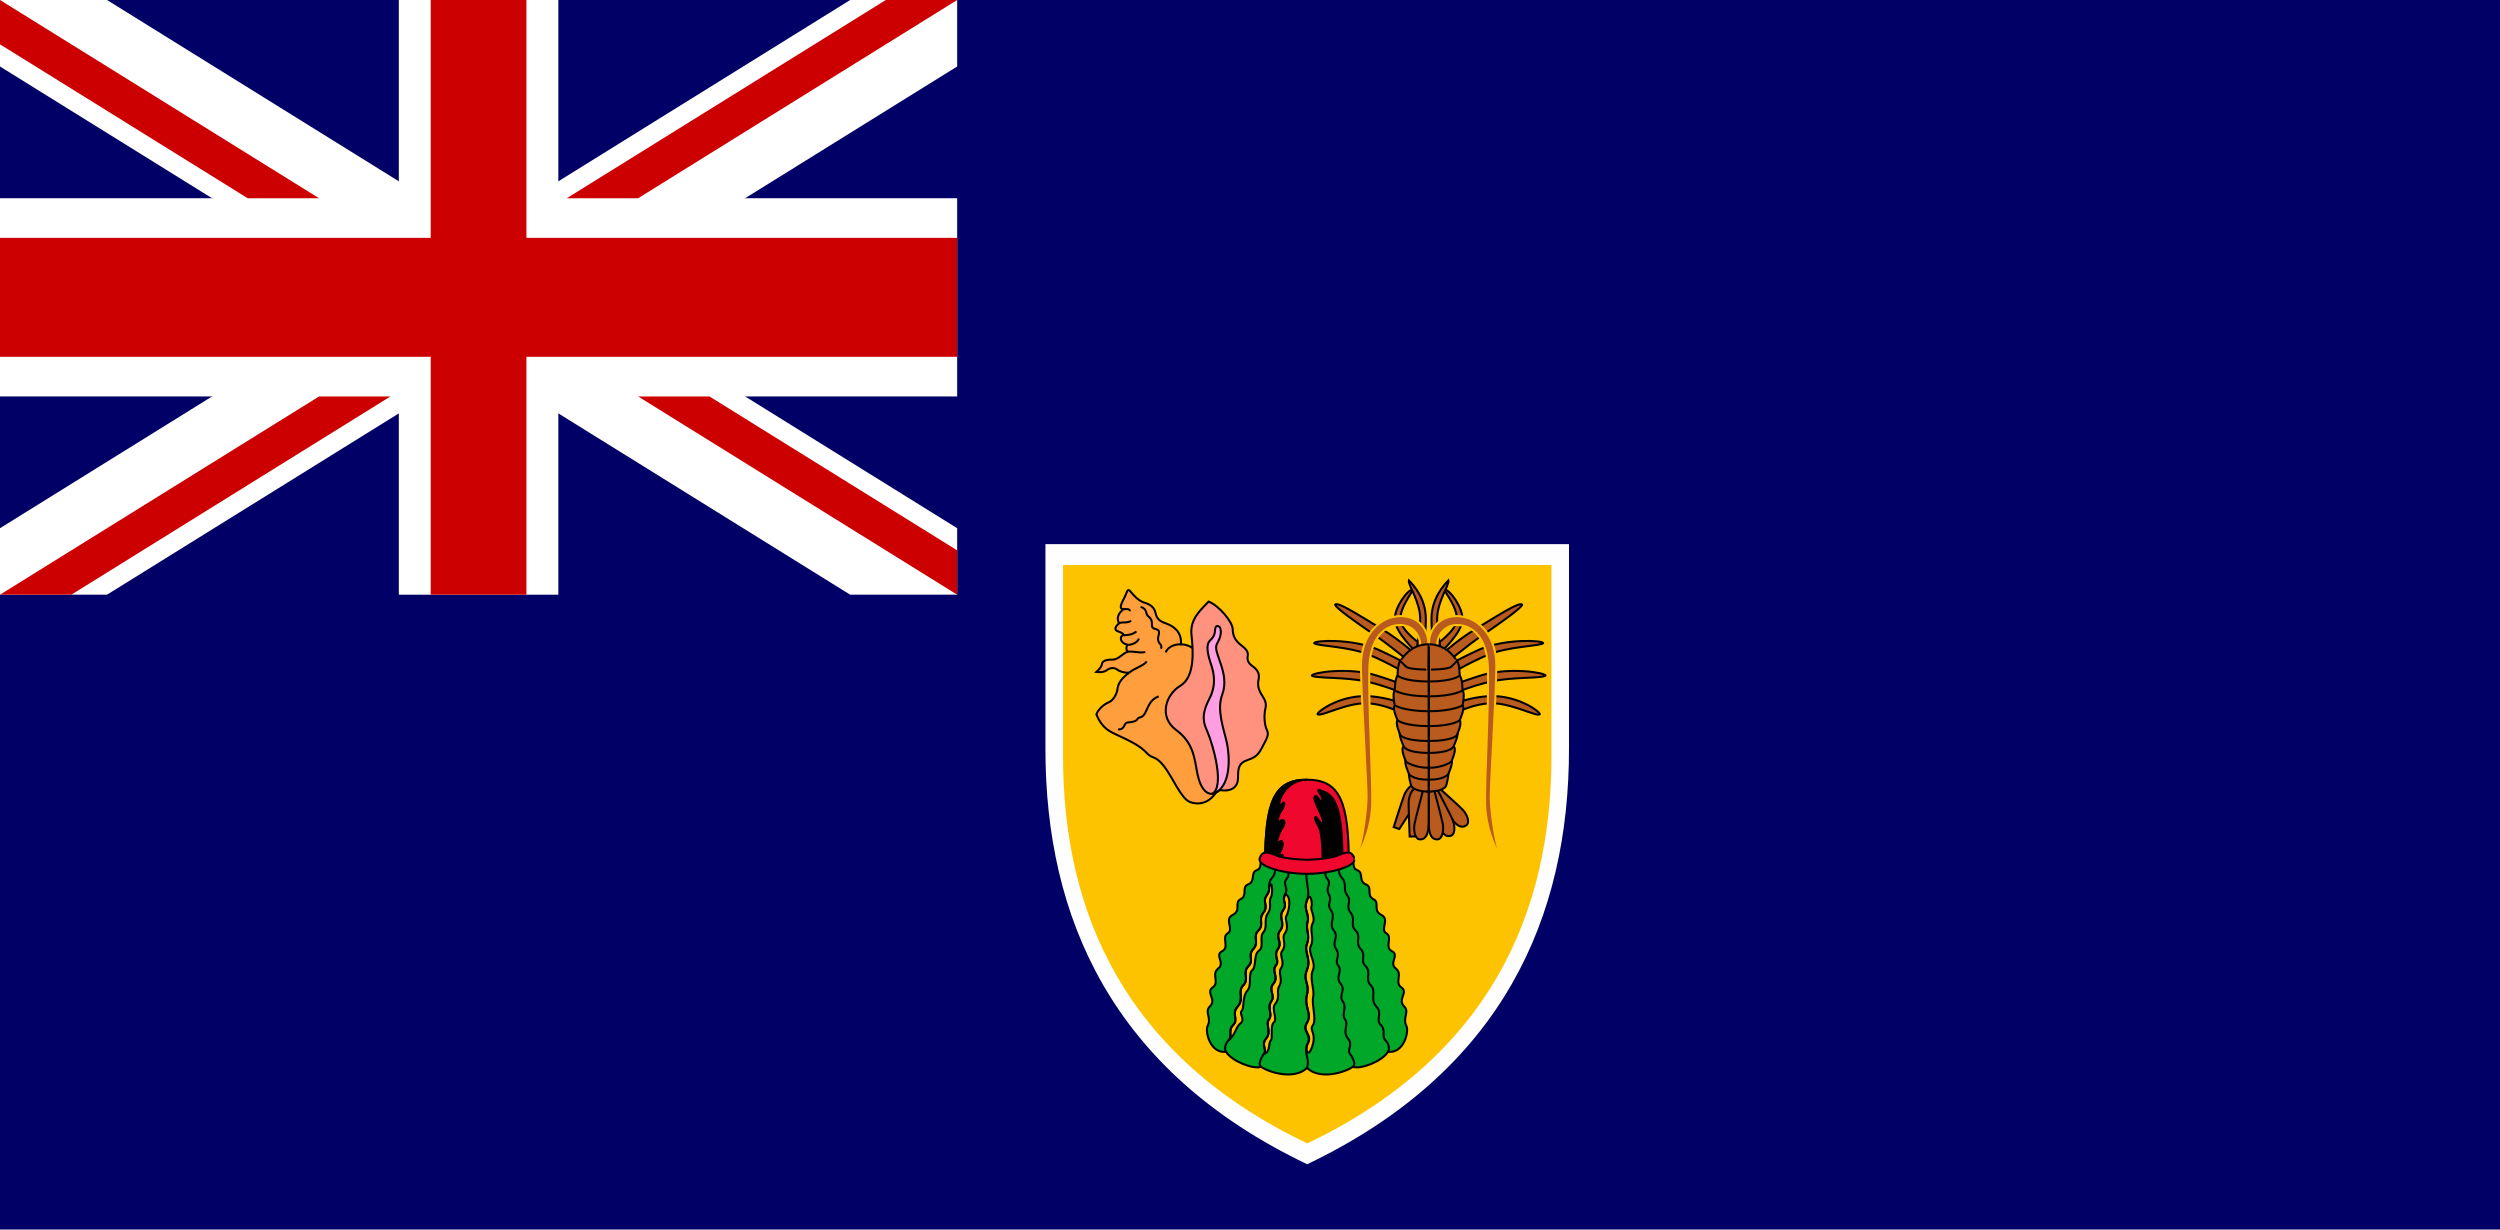 <?xml version="1.0" encoding="UTF-8" standalone="no"?>
<svg width="122px" height="60px" viewBox="0 0 122 60" version="1.1" xmlns="http://www.w3.org/2000/svg" xmlns:xlink="http://www.w3.org/1999/xlink">
    <!-- Generator: Sketch 3.8.2 (29753) - http://www.bohemiancoding.com/sketch -->
    <title>tc</title>
    <desc>Created with Sketch.</desc>
    <defs></defs>
    <g id="Page-1" stroke="none" stroke-width="1" fill="none" fill-rule="evenodd">
        <g id="tc">
            <g id="Group">
                <g>
                    <polygon id="Shape" fill="#000066" points="122 60 122 0 0 0 0 60"></polygon>
                    <polygon id="Shape" fill="#000066" points="0 0 46.71 0 46.71 29.021 0 29.021"></polygon>
                    <g id="Shape">
                        <path d="M0,0 L0,3.245 L41.488,29.021 L46.71,29.021 L46.71,25.776 L5.222,0 L0,0 L0,0 Z M46.71,0 L46.71,3.244 L5.222,29.021 L0,29.021 L0,25.776 L41.488,0 L46.71,0 L46.71,0 Z" fill="#FFFFFF"></path>
                        <path d="M19.462,9.674 L19.462,0 L27.247,0 L27.247,9.674 L46.71,9.674 L46.71,19.347 L27.247,19.347 L27.247,29.021 L19.462,29.021 L19.462,19.347 L0,19.347 L0,9.674 L0,9.674 L19.462,9.674 Z" fill="#FFFFFF"></path>
                        <path d="M21.019,17.413 L0,17.413 L0,11.608 L21.019,11.608 L21.019,0 L25.69,0 L25.69,11.608 L46.71,11.608 L46.71,17.413 L25.69,17.413 L25.69,29.021 L21.019,29.021 L21.019,17.413 Z M0,29.021 L15.57,19.347 L19.051,19.347 L3.481,29.021 L0,29.021 L0,29.021 Z M0,0 L15.57,9.674 L12.088,9.674 L0,2.163 L0,0 L0,0 Z M27.658,9.674 L43.228,0 L46.71,0 L31.14,9.674 L27.658,9.674 L27.658,9.674 Z M46.71,29.021 L31.14,19.347 L34.621,19.347 L46.71,26.858 L46.71,29.021 L46.71,29.021 Z" fill="#CC0000"></path>
                    </g>
                    <g transform="translate(51, 26.5)" id="Shape">
                        <path d="M25.567,0.055 L25.567,10.044 C25.567,18.245 22.346,25.752 12.79,30.315 C3.238,25.752 0.017,18.245 0.017,10.044 L0.017,0.055 L25.572,0.055 L25.567,0.055 Z" fill-opacity="0.996" fill="#FFFFFF"></path>
                        <path d="M24.711,1.073 L24.711,10.39 C24.711,18.039 21.707,25.041 12.794,29.297 C3.881,25.041 0.876,18.039 0.876,10.39 L0.876,1.073 L24.713,1.073 L24.711,1.073 Z" fill-opacity="0.996" fill="#FDC300"></path>
                        <g transform="translate(2.5, 2.25)" stroke="#000000" stroke-width="0.1">
                            <path d="M4.746,2.907 C4.569,2.769 4.352,2.693 4.128,2.691 C4.185,2.058 3.725,1.785 3.394,1.67 C3.064,1.555 2.949,1.425 2.891,1.166 C2.834,0.908 2.661,0.75 2.359,0.664 C2.057,0.578 1.798,0.276 1.683,0.132 C1.569,-0.012 1.525,0.017 1.439,0.261 C1.353,0.505 1.008,0.966 1.324,0.98 C1.094,1.167 0.965,1.382 1.108,1.67 C0.95,1.8 0.835,1.986 1.051,2.058 C1.267,2.13 1.324,2.188 1.339,2.245 C1.145,2.245 1.094,2.633 1.554,2.719 C1.453,2.734 1.41,3.05 1.597,3.05 C1.339,3.05 1.123,3.439 0.792,3.439 C0.461,3.439 0.289,3.511 0.275,3.654 C0.26,3.798 0.088,3.97 0.002,4.042 C0.246,4.072 0.404,4.042 0.533,3.942 C0.663,3.841 0.878,3.813 1.022,3.927 C1.166,4.042 1.468,4.1 1.612,4.071 C1.296,4.287 1.065,4.574 1.037,4.848 C1.008,5.121 0.821,5.437 0.605,5.523 C0.39,5.609 0.102,5.84 0.002,6.113 C0.275,6.789 0.662,6.956 1.051,7.134 C1.741,7.45 2.172,7.68 2.46,7.996 C2.747,8.313 2.863,8.083 3.294,8.629 C3.725,9.175 4.128,10.21 4.559,10.383 C4.99,10.556 5.536,10.441 5.852,9.895 C6.169,9.348 6.37,3.827 4.746,2.907 L4.746,2.907 Z" fill="#FF9E3D"></path>
                            <path d="M5.479,0.606 C5.076,1.037 4.558,1.468 4.645,2.245 C4.731,3.021 4.817,4.287 4.098,4.718 C3.38,5.15 3.035,6.242 3.897,6.875 C4.759,7.508 4.788,8.284 4.932,9.003 C5.076,9.721 5.45,10.297 6.025,9.808 C6.6,9.894 6.916,9.664 6.916,9.204 C6.916,8.744 6.945,8.485 7.376,8.341 C7.807,8.198 7.922,8.054 8.124,7.665 C8.325,7.277 8.44,7.105 8.325,6.875 C8.21,6.645 8.167,6.17 8.253,5.825 C8.34,5.48 8.138,5.293 8.023,5.077 C7.908,4.862 7.865,4.675 7.922,4.387 C7.98,4.1 7.836,3.913 7.635,3.769 C7.434,3.625 7.347,3.482 7.391,3.251 C7.434,3.021 7.246,2.878 7.031,2.705 C6.816,2.533 6.657,2.303 6.657,1.958 C6.657,1.613 5.996,0.807 5.479,0.606 L5.479,0.606 Z" fill="#FF927F"></path>
                            <path d="M5.64,9.995 C6.603,9.751 6.517,8.169 6.373,7.508 C6.229,6.846 5.86,5.899 6.143,5.15 C6.546,4.086 5.654,3.079 5.884,2.677 C6.114,2.274 6.086,2.058 6.057,1.929 C6.028,1.799 5.812,1.699 5.798,1.972 C5.784,2.245 5.712,2.346 5.539,2.518 C5.367,2.691 5.41,3.064 5.539,3.482 C5.669,3.899 5.942,4.531 5.51,5.365 C5.079,6.199 5.257,6.571 5.424,6.961 C5.683,7.565 6.301,9.664 5.64,9.995 L5.64,9.995 Z" fill="#FF9EE1"></path>
                            <path d="M1.325,0.98 C1.433,0.98 1.642,0.937 1.642,1.08 M1.11,1.67 C1.24,1.576 1.47,1.684 1.7,1.548 M1.34,2.245 C1.512,2.245 1.743,2.238 1.958,2.065 M1.555,2.719 C1.713,2.719 2.008,2.619 2.08,2.411 M1.599,3.05 C1.908,3.036 2.318,3.151 2.375,3.043 M1.614,4.071 C1.829,3.87 2.34,3.733 2.455,3.525 M2.161,0.865 C2.52,0.98 2.371,1.202 2.549,1.339 C2.865,1.584 2.578,1.857 2.837,1.929 C3.095,2.001 3.091,2.045 3.023,2.331 C2.944,2.67 3.268,2.683 3.153,2.907 M4.13,2.691 C3.986,2.691 3.562,2.706 3.382,3.087 M1.061,6.839 C1.227,6.868 1.31,6.774 1.356,6.681 C1.406,6.58 1.428,6.508 1.579,6.501 C1.73,6.494 1.96,6.451 2.01,6.336 C2.061,6.221 2.241,6.328 2.392,6.027 C2.542,5.725 2.643,5.365 3.045,5.236"></path>
                        </g>
                        <g transform="translate(7.875, 11.5)" stroke="#000000" stroke-width="0.1">
                            <path d="M7.091,3.871 C7.254,4.108 7.085,4.364 7.361,4.466 C7.685,4.585 7.402,5.011 7.784,5.161 C8.122,5.294 7.786,5.701 8.152,5.883 C8.479,6.046 8.097,6.428 8.533,6.647 C8.969,6.865 8.451,7.355 8.779,7.546 C9.106,7.737 8.67,8.227 9.051,8.419 C9.433,8.609 8.888,8.991 9.242,9.263 C9.596,9.536 9.16,9.945 9.515,10.19 C9.869,10.435 9.297,10.763 9.651,11.117 C9.924,11.39 9.553,11.656 9.76,12.071 C9.896,12.344 9.624,13.434 8.86,13.325 C8.588,13.789 7.525,14.198 7.143,14.061 C6.762,14.334 5.535,14.716 4.908,14.116 C4.281,14.716 3.054,14.334 2.673,14.061 C2.291,14.198 1.228,13.789 0.956,13.325 C0.193,13.434 -0.08,12.344 0.056,12.071 C0.263,11.656 -0.107,11.39 0.165,11.117 C0.519,10.763 -0.053,10.436 0.302,10.19 C0.656,9.944 0.22,9.536 0.574,9.263 C0.928,8.991 0.383,8.609 0.765,8.418 C1.146,8.227 0.711,7.737 1.037,7.546 C1.365,7.355 0.847,6.865 1.283,6.647 C1.719,6.428 1.337,6.046 1.664,5.883 C2.03,5.701 1.694,5.294 2.032,5.161 C2.414,5.011 2.131,4.585 2.455,4.466 C2.735,4.362 2.557,4.1 2.733,3.86 C3.545,4.179 6.058,4.408 7.091,3.871 L7.091,3.871 Z" fill="#00A728"></path>
                            <g transform="translate(1, 5.125)" fill-opacity="0.996" fill="#FDC300">
                                <path d="M2.06,0.172 C2.06,0.295 2.057,0.417 1.944,0.568 C1.699,0.895 2.053,1.058 1.78,1.413 C1.508,1.767 1.835,1.985 1.535,2.285 C1.236,2.585 1.59,2.858 1.29,3.185 C0.99,3.512 1.344,3.73 1.044,4.03 C0.745,4.33 1.099,4.657 0.799,4.956 C0.5,5.257 0.854,5.638 0.527,5.992 C0.2,6.347 0.581,6.619 0.309,6.892 C0.036,7.165 0.281,7.437 0.091,7.628 C0.418,7.383 0.418,7.001 0.663,6.81 C0.908,6.619 0.581,6.347 0.718,6.21 C0.854,6.074 0.745,5.502 0.99,5.229 C1.236,4.956 1.018,4.411 1.236,4.221 C1.453,4.03 1.29,3.457 1.562,3.267 C1.835,3.076 1.562,2.612 1.78,2.367 C1.999,2.122 1.78,1.74 1.999,1.44 C2.217,1.14 2.009,0.868 2.162,0.622 C2.23,0.513 2.23,-0.277 2.06,0.172 L2.06,0.172 Z M2.847,0.513 C2.656,0.867 2.983,0.949 2.738,1.304 C2.492,1.658 2.874,1.931 2.601,2.285 C2.329,2.639 2.738,2.83 2.492,3.184 C2.247,3.539 2.601,3.729 2.383,4.002 C2.165,4.275 2.546,4.547 2.274,4.874 C2.002,5.202 2.383,5.447 2.165,5.747 C1.947,6.047 2.247,6.374 2.056,6.619 C1.865,6.864 2.192,7.219 1.92,7.546 C1.647,7.873 1.974,8.091 1.811,8.309 C2.138,8.2 2.015,7.75 2.138,7.655 C2.261,7.56 2.097,6.933 2.288,6.769 C2.479,6.606 2.165,6.101 2.342,5.883 C2.642,5.515 2.383,5.27 2.56,4.984 C2.738,4.697 2.493,4.33 2.629,4.138 C2.86,3.811 2.526,3.516 2.697,3.28 C2.942,2.939 2.649,2.658 2.819,2.434 C3.078,2.094 2.792,1.753 2.901,1.576 C3.01,1.399 3.187,0.636 2.847,0.513 L2.847,0.513 Z M3.907,0.811 C3.716,1.286 4.043,1.475 3.934,1.855 C3.825,2.236 4.071,2.52 3.907,2.932 C3.744,3.344 4.125,3.66 3.907,4.199 C3.689,4.737 4.048,4.871 3.907,5.402 C3.744,6.019 4.179,6.347 3.907,6.783 C3.635,7.219 4.219,7.363 3.934,7.819 C3.798,8.037 3.948,8.596 4.166,7.928 C4.384,7.26 4.003,7.178 4.193,6.905 C4.384,6.633 4.125,5.91 4.207,5.529 C4.289,5.148 4.016,4.63 4.193,4.221 C4.371,3.812 3.921,3.375 4.098,3.021 C4.275,2.667 4.016,2.23 4.179,1.944 C4.343,1.658 4.057,1.276 4.125,1.113 C4.193,0.949 4.057,0.345 3.907,0.811 L3.907,0.811 Z"></path>
                            </g>
                            <path d="M6.949,4.193 C6.949,1.113 6.513,0.049 4.905,0.049 C3.297,0.049 2.861,1.112 2.861,4.193 L6.949,4.193 L6.949,4.193 Z" fill="#EF072D"></path>
                            <g transform="translate(0.875, 3.875)">
                                <path d="M2.585,0.073 C2.285,0.373 2.64,0.591 2.34,0.945 C2.04,1.299 2.313,1.49 2.068,1.817 C1.822,2.144 2.177,2.308 1.904,2.663 C1.632,3.017 1.959,3.234 1.659,3.534 C1.359,3.834 1.713,4.107 1.413,4.434 C1.114,4.761 1.468,4.979 1.168,5.279 C0.868,5.579 1.223,5.906 0.923,6.206 C0.623,6.506 0.977,6.888 0.65,7.242 C0.323,7.596 0.705,7.869 0.432,8.141 C0.159,8.414 0.405,8.687 0.214,8.878 C0.023,9.068 -0.004,9.334 0.078,9.45 M3.157,0.182 C2.885,0.536 3.294,0.7 3.048,0.999 C2.803,1.299 3.157,1.408 2.967,1.763 C2.776,2.118 3.103,2.199 2.858,2.553 C2.612,2.907 2.994,3.18 2.721,3.534 C2.449,3.889 2.858,4.08 2.612,4.434 C2.367,4.788 2.721,4.979 2.503,5.252 C2.285,5.525 2.667,5.797 2.394,6.124 C2.122,6.452 2.503,6.697 2.285,6.997 C2.067,7.297 2.367,7.624 2.176,7.869 C1.985,8.114 2.312,8.469 2.04,8.796 C1.767,9.123 2.094,9.341 1.931,9.559 C1.767,9.777 1.638,10.097 1.794,10.186 M4.032,0.509 C3.896,1.079 4.223,1.586 4.032,2.061 C3.841,2.536 4.168,2.725 4.059,3.105 C3.95,3.486 4.196,3.77 4.032,4.182 C3.869,4.594 4.25,4.91 4.032,5.449 C3.814,5.987 4.173,6.121 4.032,6.652 C3.869,7.269 4.304,7.597 4.032,8.033 C3.76,8.469 4.278,8.578 4.059,9.069 C3.841,9.559 4.196,9.75 4.032,10.241 M5.478,0.073 C5.778,0.373 5.423,0.591 5.723,0.945 C6.023,1.299 5.751,1.49 5.996,1.817 C6.241,2.144 5.887,2.308 6.16,2.663 C6.432,3.017 6.105,3.234 6.405,3.534 C6.705,3.834 6.35,4.107 6.65,4.434 C6.95,4.761 6.596,4.979 6.896,5.279 C7.195,5.579 6.841,5.906 7.141,6.206 C7.44,6.506 7.086,6.888 7.414,7.242 C7.74,7.596 7.359,7.869 7.632,8.141 C7.904,8.414 7.659,8.687 7.849,8.878 C8.041,9.068 8.068,9.334 7.986,9.45 M4.906,0.182 C5.179,0.536 4.77,0.7 5.015,0.999 C5.261,1.299 4.906,1.408 5.097,1.763 C5.288,2.117 4.961,2.199 5.206,2.553 C5.451,2.907 5.07,3.18 5.342,3.534 C5.615,3.889 5.206,4.08 5.451,4.434 C5.697,4.788 5.342,4.979 5.56,5.252 C5.779,5.525 5.397,5.797 5.67,6.124 C5.942,6.452 5.56,6.697 5.779,6.997 C5.997,7.297 5.697,7.624 5.888,7.869 C6.078,8.114 5.751,8.469 6.024,8.796 C6.297,9.123 5.969,9.341 6.133,9.559 C6.297,9.777 6.426,10.097 6.269,10.186"></path>
                            </g>
                            <path d="M2.864,4.193 C2.864,1.113 3.3,0.049 4.908,0.049 C4.172,0.049 3.723,0.622 3.6,1.003 C3.478,1.385 3.546,1.358 3.709,1.208 C3.873,1.059 3.791,1.385 3.655,1.562 C3.519,1.739 3.382,2.244 3.573,2.08 C3.764,1.917 3.913,2.108 3.709,2.394 C3.505,2.68 3.328,3.348 3.532,3.116 C3.737,2.884 3.777,3.266 3.655,3.457 C3.532,3.648 3.546,3.811 3.655,3.73 C3.764,3.648 3.75,4.043 3.641,4.193 L2.864,4.193 L2.864,4.193 Z M6.637,4.016 C6.637,1.603 6.337,0.881 5.737,0.636 C5.398,0.497 5.388,0.527 5.55,0.745 C5.713,0.963 5.688,1.277 5.538,1.058 C5.388,0.84 5.338,0.799 5.276,0.895 C5.213,0.99 5.45,1.44 5.625,1.849 C5.766,2.178 5.675,2.339 5.463,2.012 C5.251,1.686 5.251,1.982 5.437,2.258 C5.676,2.612 5.669,3.689 5.669,4.139 L6.637,4.016 L6.637,4.016 Z" fill="#000000"></path>
                            <path d="M4.907,4.643 C5.547,4.643 6.249,4.529 6.72,4.346 C7.279,4.129 7.308,3.938 7.115,3.695 C6.979,3.523 6.679,3.627 6.393,3.752 C6.106,3.878 5.316,3.957 4.907,3.957 C4.498,3.957 3.708,3.878 3.421,3.752 C3.136,3.626 2.836,3.523 2.699,3.695 C2.506,3.938 2.536,4.129 3.095,4.346 C3.565,4.529 4.267,4.643 4.907,4.643 L4.907,4.643 Z" fill="#EF072D"></path>
                        </g>
                        <g transform="translate(13, 1.75)" stroke-width="0.1" fill="#B95A1E">
                            <path d="M6.494,9.97 C6.494,9.97 6.493,10.807 6.494,11.419 C6.495,12.03 6.65,12.266 6.922,12.256 C7.194,12.245 7.246,11.78 7.194,11.512 C7.143,11.243 6.775,9.904 6.775,9.904 L6.494,9.97 L6.494,9.97 Z" stroke="#000000" transform="translate(6.853, 11.08) rotate(-32.856) translate(-6.853, -11.08) "></path>
                            <path d="M6.106,10.272 C6.106,10.272 6.106,11.119 6.106,11.737 C6.107,12.355 6.261,12.595 6.529,12.584 C6.797,12.573 6.849,12.103 6.798,11.831 C6.747,11.559 6.383,10.204 6.383,10.204 L6.106,10.272 L6.106,10.272 Z" stroke="#000000" transform="translate(6.461, 11.394) rotate(-12.618) translate(-6.461, -11.394) "></path>
                            <path d="M5.718,10.397 C5.718,10.397 5.717,11.246 5.718,11.865 C5.719,12.485 5.872,12.725 6.14,12.714 C6.407,12.703 6.459,12.232 6.408,11.96 C6.357,11.687 5.995,10.329 5.995,10.329 L5.718,10.397 L5.718,10.397 Z" stroke="#000000"></path>
                            <path d="M5.719,10.38 C6.488,10.369 6.573,10.09 6.573,10.09 C6.573,10.09 6.744,9.509 6.658,9.364 C6.573,9.219 5.719,9.219 5.719,9.219 L5.719,10.38 L5.719,10.38 Z" stroke="#000000"></path>
                            <path d="M5.719,9.8 C6.545,9.8 6.683,9.509 6.683,9.509 C6.683,9.509 6.958,8.929 6.82,8.783 C6.683,8.638 5.719,8.638 5.719,8.638 L5.719,9.799 L5.719,9.8 Z" stroke="#000000"></path>
                            <path d="M5.719,9.219 C6.407,9.219 6.82,8.928 6.82,8.928 C6.82,8.928 7.096,8.348 6.958,8.202 C6.82,8.057 5.719,8.057 5.719,8.057 L5.719,9.219 L5.719,9.219 Z" stroke="#000000"></path>
                            <path d="M6.183,3.865 C6.183,3.865 6.866,3.139 8.062,2.413 C9.258,1.688 10.123,1.129 10.283,1.252 C10.283,1.397 9.258,2.123 8.404,2.704 C7.55,3.284 6.525,4.155 6.525,4.155 L6.183,3.865 L6.183,3.865 Z" stroke="#000000"></path>
                            <path d="M6.263,4.446 C6.263,4.446 6.938,4.02 8.234,3.43 C9.509,2.906 11.308,2.994 11.308,3.139 C11.138,3.285 9.6,3.285 8.575,3.72 C7.597,4.136 6.604,4.736 6.604,4.736 L6.263,4.446 L6.263,4.446 Z" stroke="#000000"></path>
                            <path d="M6.27,5.446 C6.27,5.446 6.865,5.159 8.241,4.72 C9.608,4.285 11.422,4.575 11.422,4.72 C11.251,4.865 9.779,4.777 8.754,5.01 C7.693,5.238 6.612,5.736 6.612,5.736 L6.271,5.446 L6.27,5.446 Z" stroke="#000000"></path>
                            <path d="M6.335,6.461 C6.335,6.461 7.021,5.879 8.481,5.735 C9.949,5.59 11.145,6.461 11.145,6.606 C10.974,6.751 9.607,5.967 8.583,6.079 C7.496,6.191 6.677,6.751 6.677,6.751 L6.335,6.461 L6.335,6.461 Z" stroke="#000000"></path>
                            <path d="M5.719,8.494 C6.959,8.482 6.958,8.121 6.958,8.121 C6.958,8.121 7.233,7.54 7.096,7.395 C6.958,7.25 5.719,7.332 5.719,7.332 L5.719,8.494 L5.719,8.494 Z" stroke="#000000"></path>
                            <path d="M5.719,7.913 C6.959,7.901 7.096,7.623 7.096,7.623 C7.096,7.623 7.371,7.042 7.233,6.897 C7.096,6.752 5.719,6.752 5.719,6.752 L5.719,7.913 L5.719,7.913 Z" stroke="#000000"></path>
                            <path d="M5.719,7.187 C6.959,7.176 7.233,6.897 7.233,6.897 C7.233,6.897 7.509,6.316 7.371,6.171 C7.233,6.026 5.719,6.026 5.719,6.026 L5.719,7.187 L5.719,7.187 Z" stroke="#000000"></path>
                            <path d="M5.719,6.461 C6.959,6.45 7.371,6.171 7.371,6.171 C7.371,6.171 7.509,5.59 7.371,5.445 C7.233,5.3 5.719,5.3 5.719,5.3 L5.719,6.461 L5.719,6.461 Z" stroke="#000000"></path>
                            <path d="M5.995,3.267 C5.995,3.267 7.096,2.542 7.096,1.961 C7.096,1.38 6.611,0.8 6.473,0.509 C6.749,0.509 7.372,1.38 7.372,1.961 C7.372,2.595 6.337,3.558 6.337,3.558 L5.995,3.267 L5.995,3.267 Z" stroke="#000000"></path>
                            <path d="M5.995,3.267 C5.995,3.267 5.857,2.832 5.857,1.961 C5.857,0.945 6.465,0.298 6.683,0.074 C6.74,0.298 6.133,1.09 6.133,1.961 C6.133,2.595 6.337,3.558 6.337,3.558 L5.995,3.267 L5.995,3.267 Z" stroke="#000000"></path>
                            <path d="M5.719,5.735 C6.959,5.724 7.371,5.445 7.371,5.445 C7.371,5.445 7.371,4.864 7.233,4.719 C7.096,4.574 5.719,4.574 5.719,4.574 L5.719,5.735 L5.719,5.735 Z" stroke="#000000"></path>
                            <path d="M5.719,5.01 C6.959,4.998 7.233,4.719 7.233,4.719 C7.233,4.719 7.233,4.139 7.096,3.993 C6.958,3.848 5.719,3.848 5.719,3.848 L5.719,5.009 L5.719,5.01 Z" stroke="#000000"></path>
                            <path d="M5.719,13.719 C6.146,12.717 6.269,10.961 6.269,10.671 C6.269,9.853 6.013,5.877 5.994,4.284 C5.975,2.691 6.957,1.816 7.921,1.816 C8.747,1.816 9.298,2.396 9.298,3.267 L8.885,3.267 C8.885,2.687 8.472,2.251 7.921,2.251 C7.095,2.251 6.46,2.937 6.407,4.284 C6.348,5.839 6.572,9.879 6.544,10.961 C6.517,12.043 6.146,13.007 5.719,13.719 L5.719,13.719 Z" stroke="#FDC301" transform="translate(7.508, 7.768) scale(-1, 1) translate(-7.508, -7.768) "></path>
                            <path d="M4.226,9.97 C4.226,9.97 4.225,10.807 4.226,11.419 C4.227,12.03 4.382,12.266 4.654,12.256 C4.926,12.245 4.978,11.78 4.926,11.512 C4.874,11.243 4.506,9.904 4.506,9.904 L4.226,9.97 L4.226,9.97 Z" stroke="#000000" transform="translate(4.585, 11.08) rotate(212.856) translate(-4.585, -11.08) "></path>
                            <path d="M5.719,3.189 C6.684,3.19 7.1,4.028 7.098,4.01 L6.82,4.284 C6.673,4.429 5.719,4.429 5.731,4.428 L5.719,3.189 L5.719,3.189 Z" stroke="#000000"></path>
                            <path d="M4.622,10.272 C4.622,10.272 4.621,11.119 4.622,11.737 C4.622,12.355 4.776,12.595 5.044,12.584 C5.312,12.573 5.364,12.103 5.313,11.831 C5.262,11.559 4.898,10.204 4.898,10.204 L4.622,10.272 L4.622,10.272 Z" stroke="#000000" transform="translate(4.976, 11.394) rotate(192.618) translate(-4.976, -11.394) "></path>
                            <path d="M5.011,10.397 C5.011,10.397 5.01,11.246 5.011,11.865 C5.012,12.485 5.165,12.725 5.433,12.714 C5.701,12.703 5.752,12.232 5.701,11.96 C5.65,11.687 5.288,10.329 5.288,10.329 L5.011,10.397 L5.011,10.397 Z" stroke="#000000" transform="translate(5.365, 11.522) scale(-1, 1) translate(-5.365, -11.522) "></path>
                            <path d="M4.755,10.38 C5.524,10.369 5.609,10.09 5.609,10.09 C5.609,10.09 5.78,9.509 5.694,9.364 C5.609,9.219 4.755,9.219 4.755,9.219 L4.755,10.38 L4.755,10.38 Z" stroke="#000000" transform="translate(5.236, 9.8) scale(-1, 1) translate(-5.236, -9.8) "></path>
                            <path d="M4.578,9.8 C5.404,9.8 5.541,9.509 5.541,9.509 C5.541,9.509 5.817,8.929 5.679,8.783 C5.541,8.638 4.578,8.638 4.578,8.638 L4.578,9.799 L4.578,9.8 Z" stroke="#000000" transform="translate(5.148, 9.219) scale(-1, 1) translate(-5.148, -9.219) "></path>
                            <path d="M4.44,9.219 C5.128,9.219 5.541,8.928 5.541,8.928 C5.541,8.928 5.817,8.348 5.679,8.202 C5.541,8.057 4.44,8.057 4.44,8.057 L4.44,9.219 L4.44,9.219 Z" stroke="#000000" transform="translate(5.079, 8.638) scale(-1, 1) translate(-5.079, -8.638) "></path>
                            <path d="M1.154,3.865 C1.154,3.865 1.837,3.139 3.033,2.413 C4.229,1.688 5.094,1.129 5.254,1.252 C5.254,1.397 4.229,2.123 3.375,2.704 C2.52,3.284 1.495,4.155 1.495,4.155 L1.154,3.865 L1.154,3.865 Z" stroke="#000000" transform="translate(3.204, 2.695) scale(-1, 1) translate(-3.204, -2.695) "></path>
                            <path d="M0.129,4.446 C0.129,4.446 0.805,4.02 2.1,3.43 C3.375,2.906 5.175,2.994 5.175,3.139 C5.004,3.285 3.467,3.285 2.442,3.72 C1.463,4.136 0.471,4.736 0.471,4.736 L0.129,4.446 L0.129,4.446 Z" stroke="#000000" transform="translate(2.652, 3.882) scale(-1, 1) translate(-2.652, -3.882) "></path>
                            <path d="M0.016,5.446 C0.016,5.446 0.611,5.159 1.987,4.72 C3.353,4.285 5.168,4.575 5.168,4.72 C4.997,4.865 3.524,4.777 2.499,5.01 C1.439,5.238 0.358,5.736 0.358,5.736 L0.016,5.446 L0.016,5.446 Z" stroke="#000000" transform="translate(2.592, 5.113) scale(-1, 1) translate(-2.592, -5.113) "></path>
                            <path d="M0.294,6.461 C0.294,6.461 0.979,5.879 2.439,5.735 C3.907,5.59 5.103,6.461 5.103,6.606 C4.932,6.751 3.565,5.967 2.541,6.079 C1.454,6.191 0.635,6.751 0.635,6.751 L0.293,6.461 L0.294,6.461 Z" stroke="#000000" transform="translate(2.698, 6.235) scale(-1, 1) translate(-2.698, -6.235) "></path>
                            <path d="M4.302,8.494 C5.542,8.482 5.541,8.121 5.541,8.121 C5.541,8.121 5.817,7.54 5.679,7.395 C5.541,7.25 4.302,7.332 4.302,7.332 L4.302,8.494 L4.302,8.494 Z" stroke="#000000" transform="translate(5.01, 7.901) scale(-1, 1) translate(-5.01, -7.901) "></path>
                            <path d="M4.165,7.913 C5.405,7.901 5.541,7.623 5.541,7.623 C5.541,7.623 5.817,7.042 5.679,6.897 C5.541,6.752 4.165,6.752 4.165,6.752 L4.165,7.913 L4.165,7.913 Z" stroke="#000000" transform="translate(4.941, 7.332) scale(-1, 1) translate(-4.941, -7.332) "></path>
                            <path d="M4.027,7.187 C5.267,7.176 5.541,6.897 5.541,6.897 C5.541,6.897 5.817,6.316 5.679,6.171 C5.541,6.026 4.027,6.026 4.027,6.026 L4.027,7.187 L4.027,7.187 Z" stroke="#000000" transform="translate(4.872, 6.606) scale(-1, 1) translate(-4.872, -6.606) "></path>
                            <path d="M4.004,6.461 C5.244,6.45 5.656,6.171 5.656,6.171 C5.656,6.171 5.794,5.59 5.656,5.445 C5.519,5.3 4.004,5.3 4.004,5.3 L4.004,6.461 L4.004,6.461 Z" stroke="#000000" transform="translate(4.861, 5.881) scale(-1, 1) translate(-4.861, -5.881) "></path>
                            <path d="M4.066,3.267 C4.066,3.267 5.167,2.542 5.167,1.961 C5.167,1.38 4.682,0.8 4.544,0.509 C4.82,0.509 5.443,1.38 5.443,1.961 C5.443,2.595 4.408,3.558 4.408,3.558 L4.066,3.267 L4.066,3.267 Z" stroke="#000000" transform="translate(4.754, 2.033) scale(-1, 1) translate(-4.754, -2.033) "></path>
                            <path d="M4.888,3.267 C4.888,3.267 4.751,2.832 4.751,1.961 C4.751,0.945 5.358,0.298 5.577,0.074 C5.634,0.298 5.026,1.09 5.026,1.961 C5.026,2.595 5.23,3.558 5.23,3.558 L4.888,3.267 L4.888,3.267 Z" stroke="#000000" transform="translate(5.166, 1.816) scale(-1, 1) translate(-5.166, -1.816) "></path>
                            <path d="M4.066,5.735 C5.306,5.724 5.718,5.445 5.718,5.445 C5.718,5.445 5.718,4.864 5.58,4.719 C5.442,4.574 4.066,4.574 4.066,4.574 L4.066,5.735 L4.066,5.735 Z" stroke="#000000" transform="translate(4.892, 5.155) scale(-1, 1) translate(-4.892, -5.155) "></path>
                            <path d="M4.203,5.01 C5.443,4.998 5.718,4.719 5.718,4.719 C5.718,4.719 5.718,4.139 5.58,3.993 C5.442,3.848 4.203,3.848 4.203,3.848 L4.203,5.009 L4.203,5.01 Z" stroke="#000000" transform="translate(4.96, 4.429) scale(-1, 1) translate(-4.96, -4.429) "></path>
                            <path d="M2.139,13.719 C2.567,12.717 2.69,10.961 2.69,10.671 C2.69,9.853 2.434,5.877 2.414,4.284 C2.395,2.691 3.378,1.816 4.342,1.816 C5.168,1.816 5.718,2.396 5.718,3.267 L5.305,3.267 C5.305,2.687 4.892,2.251 4.342,2.251 C3.516,2.251 2.881,2.937 2.827,4.284 C2.768,5.839 2.993,9.879 2.965,10.961 C2.937,12.043 2.567,13.007 2.139,13.719 L2.139,13.719 Z" stroke="#FDC301"></path>
                            <path d="M4.339,3.189 C5.303,3.19 5.72,4.028 5.718,4.01 L5.44,4.284 C5.292,4.429 4.339,4.429 4.35,4.428 L4.339,3.189 L4.339,3.189 Z" stroke="#000000" transform="translate(5.028, 3.808) scale(-1, 1) translate(-5.028, -3.808) "></path>
                        </g>
                    </g>
                </g>
            </g>
        </g>
    </g>
</svg>